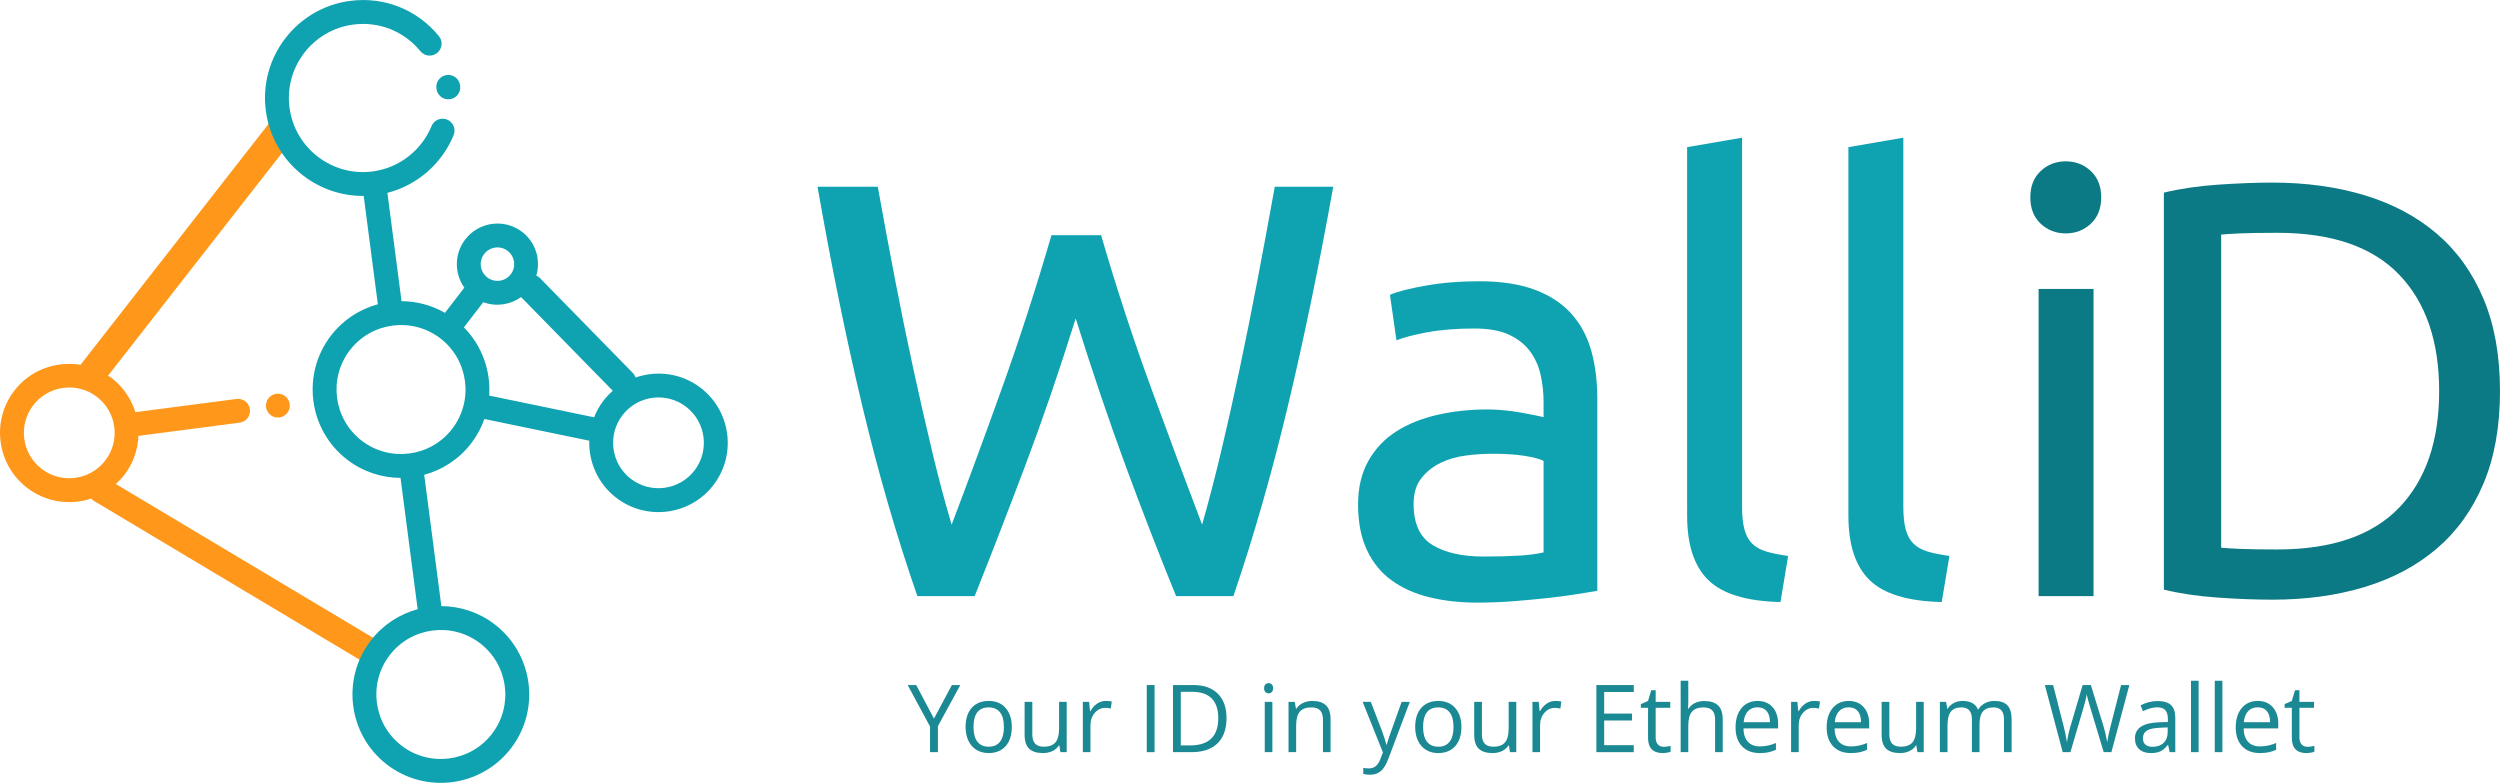 <?xml version="1.0" encoding="iso-8859-1"?>
<!-- Generator: Adobe Illustrator 18.1.1, SVG Export Plug-In . SVG Version: 6.00 Build 0)  -->
<!DOCTYPE svg PUBLIC "-//W3C//DTD SVG 1.1//EN" "http://www.w3.org/Graphics/SVG/1.1/DTD/svg11.dtd">
<svg version="1.1" id="Layer_1" xmlns="http://www.w3.org/2000/svg" xmlns:xlink="http://www.w3.org/1999/xlink" x="0px" y="0px"
	 viewBox="0 0 360.475 112.88" style="enable-background:new 0 0 360.475 112.88;" xml:space="preserve">
<g>
	<g>
		<g>
			<g>
				<path style="fill:#FF971A;" d="M39.017,59.851c0.359,0.276,0.824,0.401,1.273,0.342c0.449-0.059,0.866-0.299,1.143-0.658
					c0.276-0.359,0.401-0.824,0.342-1.273c-0.059-0.449-0.299-0.866-0.658-1.143c-0.359-0.276-0.824-0.401-1.273-0.342
					c-0.449,0.059-0.866,0.299-1.143,0.658c-0.276,0.359-0.401,0.824-0.342,1.273C38.418,59.157,38.658,59.574,39.017,59.851z"/>
				<path style="fill:#FF971A;" d="M54.556,92.42L16.698,69.789c0.43-0.391,0.845-0.807,1.212-1.284
					c1.301-1.692,1.972-3.671,2.056-5.657l14.587-1.905c0.943-0.123,1.608-0.988,1.485-1.932c-0.123-0.943-0.988-1.608-1.931-1.485
					l-14.587,1.905c-0.591-1.897-1.748-3.638-3.439-4.938c-0.161-0.124-0.342-0.202-0.508-0.315l26.385-33.795
					c0.697-0.892,0.538-2.179-0.354-2.875c-0.89-0.694-2.179-0.538-2.875,0.354l-27.123,34.74c-3.513-0.571-7.22,0.707-9.537,3.721
					c-3.359,4.368-2.538,10.653,1.83,14.012c2.73,2.1,6.21,2.566,9.256,1.553c0.107,0.108,0.202,0.226,0.339,0.308l39.161,23.409
					c0.035,0.021,0.071,0.042,0.107,0.06c0.863,0.442,1.932,0.143,2.437-0.701C55.724,94.085,55.436,92.945,54.556,92.42z
					 M5.998,67.603c-2.861-2.2-3.399-6.319-1.199-9.18c2.201-2.862,6.319-3.399,9.18-1.199c2.861,2.201,3.399,6.319,1.199,9.18
					C12.977,69.266,8.859,69.803,5.998,67.603z"/>
			</g>
		</g>
		<g>
			<path style="fill:#0FA3B1;" d="M101.038,55.93c-2.769-2.13-6.306-2.567-9.382-1.497c-0.092-0.243-0.229-0.472-0.422-0.669
				l-13.38-13.67c-0.154-0.156-0.337-0.26-0.522-0.353c0.661-2.253-0.063-4.781-2.033-6.296c-2.56-1.969-6.245-1.488-8.214,1.073
				c-1.604,2.085-1.582,4.916-0.135,6.959l-2.792,3.631c-1.951-1.119-4.11-1.67-6.26-1.68l-2.039-15.617
				c4.275-1.105,7.848-4.176,9.55-8.319c0.362-0.88-0.059-1.887-0.939-2.248c-0.88-0.362-1.887,0.059-2.248,0.939
				c-1.449,3.526-4.687,6.026-8.458,6.535c-0.015,0.002-0.03,0.002-0.046,0.004c-0.013,0.002-0.027,0.005-0.04,0.007
				c-5.824,0.738-11.173-3.386-11.934-9.213c-0.763-5.84,3.368-11.212,9.208-11.974c3.694-0.482,7.307,0.955,9.666,3.845
				c0.601,0.736,1.687,0.847,2.424,0.245c0.737-0.602,0.847-1.687,0.245-2.424c-3.119-3.82-7.897-5.72-12.782-5.082
				C42.782,1.13,37.318,8.235,38.327,15.959c0.504,3.862,2.533,7.159,5.4,9.364c2.438,1.875,5.483,2.956,8.714,2.93l2.04,15.618
				c-2.6,0.704-4.998,2.229-6.763,4.524c-4.285,5.572-3.238,13.592,2.335,17.878c2.295,1.765,5.004,2.623,7.697,2.635l2.472,18.934
				c-2.6,0.703-4.998,2.229-6.763,4.524c-4.285,5.573-3.238,13.592,2.334,17.878c5.573,4.285,13.592,3.238,17.878-2.335
				c4.285-5.573,3.238-13.592-2.335-17.877c-2.295-1.765-5.005-2.623-7.698-2.635l-2.472-18.933c2.6-0.704,4.999-2.229,6.764-4.524
				c0.843-1.096,1.476-2.287,1.912-3.525l15.123,3.13c-0.091,3.099,1.251,6.198,3.89,8.228c4.368,3.359,10.654,2.538,14.012-1.83
				S105.406,59.288,101.038,55.93z M69.236,92.762c4.066,3.127,4.831,8.979,1.704,13.046c-3.127,4.066-8.979,4.831-13.046,1.703
				c-4.066-3.127-4.831-8.979-1.704-13.046C59.318,90.399,65.17,89.635,69.236,92.762z M69.816,36.616
				c0.811-1.054,2.328-1.252,3.382-0.442c1.054,0.811,1.252,2.328,0.442,3.382c-0.811,1.054-2.328,1.252-3.382,0.442
				C69.203,39.187,69.005,37.67,69.816,36.616z M65.199,61.837c-3.127,4.067-8.979,4.831-13.046,1.704s-4.831-8.979-1.704-13.046
				c3.127-4.067,8.979-4.831,13.046-1.704C67.562,51.919,68.326,57.771,65.199,61.837z M85.66,60.169l-15.122-3.13
				c0.239-3.568-1.022-7.179-3.649-9.833l2.792-3.631c1.821,0.678,3.874,0.393,5.454-0.739l13.224,13.511
				c-0.479,0.421-0.929,0.888-1.333,1.412C86.446,58.514,85.994,59.326,85.66,60.169z M100.137,67.841
				c-2.201,2.862-6.319,3.399-9.18,1.199c-2.862-2.201-3.399-6.319-1.199-9.18c2.201-2.862,6.319-3.399,9.18-1.199
				C101.799,60.861,102.337,64.98,100.137,67.841z"/>
			<path style="fill:#0FA3B1;" d="M62.935,12.813c0.06,0.475,0.308,0.88,0.659,1.151c0.347,0.267,0.796,0.403,1.265,0.344
				c0.944-0.119,1.613-0.98,1.494-1.924l-0.011-0.087c-0.126-0.943-0.992-1.606-1.935-1.481c-0.943,0.125-1.606,0.992-1.481,1.935
				L62.935,12.813z"/>
		</g>
	</g>
	<g>
		<path style="fill:#0FA3B1;" d="M155.104,45.92c-2.385,7.611-4.8,14.651-7.24,21.125c-2.442,6.474-4.884,12.777-7.326,18.911
			h-8.263c-3.011-8.689-5.665-17.859-7.965-27.514c-2.3-9.654-4.444-20.159-6.431-31.517h8.689c0.795,4.429,1.618,8.859,2.47,13.288
			c0.852,4.429,1.732,8.731,2.641,12.905c0.908,4.174,1.817,8.165,2.726,11.968c0.907,3.805,1.845,7.326,2.811,10.563
			c2.271-5.963,4.685-12.507,7.24-19.635c2.555-7.126,4.94-14.494,7.155-22.105h7.155c2.215,7.611,4.628,14.979,7.24,22.105
			c2.612,7.127,5.054,13.672,7.326,19.635c0.908-3.18,1.817-6.672,2.726-10.477c0.908-3.804,1.802-7.794,2.683-11.968
			c0.88-4.174,1.747-8.489,2.598-12.948c0.852-4.458,1.675-8.902,2.47-13.331h8.433c-2.044,11.358-4.217,21.864-6.517,31.517
			c-2.3,9.655-4.927,18.825-7.879,27.514h-8.263c-2.5-6.133-4.941-12.437-7.326-18.911C159.874,60.571,157.489,53.531,155.104,45.92
			z"/>
		<path style="fill:#0FA3B1;" d="M213.283,40.553c3.18,0,5.863,0.413,8.05,1.235c2.185,0.824,3.946,1.989,5.281,3.493
			c1.334,1.505,2.285,3.294,2.854,5.367c0.567,2.074,0.851,4.359,0.851,6.857v27.684c-0.681,0.114-1.633,0.27-2.854,0.468
			c-1.222,0.2-2.598,0.384-4.131,0.554c-1.534,0.17-3.194,0.326-4.983,0.468c-1.789,0.141-3.564,0.213-5.324,0.213
			c-2.499,0-4.8-0.255-6.9-0.767c-2.102-0.511-3.919-1.32-5.452-2.428c-1.534-1.107-2.726-2.569-3.577-4.387
			c-0.852-1.817-1.278-4.003-1.278-6.559c0-2.441,0.496-4.542,1.491-6.304c0.993-1.759,2.342-3.18,4.046-4.259
			c1.703-1.078,3.691-1.874,5.963-2.385c2.271-0.511,4.656-0.767,7.155-0.767c0.794,0,1.618,0.043,2.47,0.128
			c0.852,0.085,1.661,0.2,2.428,0.341c0.767,0.142,1.434,0.27,2.002,0.383c0.567,0.114,0.965,0.199,1.193,0.256v-2.215
			c0-1.306-0.143-2.598-0.426-3.876c-0.285-1.278-0.796-2.413-1.534-3.407c-0.738-0.993-1.746-1.789-3.024-2.385
			c-1.277-0.596-2.939-0.894-4.983-0.894c-2.613,0-4.898,0.185-6.857,0.554c-1.959,0.37-3.422,0.753-4.387,1.15l-0.937-6.559
			c1.022-0.454,2.726-0.895,5.111-1.321C207.916,40.766,210.5,40.553,213.283,40.553z M213.964,80.248
			c1.874,0,3.535-0.043,4.983-0.128c1.448-0.085,2.654-0.241,3.62-0.469V66.449c-0.569-0.283-1.491-0.524-2.769-0.724
			c-1.277-0.198-2.826-0.298-4.642-0.298c-1.193,0-2.457,0.085-3.79,0.256c-1.335,0.17-2.555,0.526-3.663,1.065
			c-1.107,0.54-2.031,1.278-2.768,2.215c-0.739,0.937-1.108,2.172-1.108,3.706c0,2.84,0.908,4.813,2.726,5.92
			C208.37,79.695,210.84,80.248,213.964,80.248z"/>
		<path style="fill:#0FA3B1;" d="M256.725,86.808c-4.885-0.114-8.348-1.163-10.392-3.152c-2.044-1.987-3.067-5.081-3.067-9.285
			V21.217l7.922-1.363v53.239c0,1.307,0.113,2.385,0.341,3.237c0.227,0.851,0.596,1.533,1.108,2.044
			c0.511,0.511,1.193,0.895,2.044,1.15c0.852,0.256,1.902,0.468,3.152,0.639L256.725,86.808z"/>
		<path style="fill:#0FA3B1;" d="M279.979,86.808c-4.885-0.114-8.348-1.163-10.392-3.152c-2.044-1.987-3.067-5.081-3.067-9.285
			V21.217l7.922-1.363v53.239c0,1.307,0.113,2.385,0.341,3.237c0.227,0.851,0.596,1.533,1.108,2.044
			c0.511,0.511,1.193,0.895,2.044,1.15c0.852,0.256,1.902,0.468,3.152,0.639L279.979,86.808z"/>
		<path style="fill:#0B7A85;" d="M297.863,33.654c-1.42,0-2.628-0.469-3.62-1.405c-0.995-0.937-1.491-2.2-1.491-3.791
			c0-1.589,0.496-2.854,1.491-3.79c0.993-0.937,2.2-1.405,3.62-1.405c1.419,0,2.626,0.469,3.62,1.405
			c0.993,0.937,1.491,2.202,1.491,3.79c0,1.591-0.498,2.854-1.491,3.791C300.489,33.185,299.282,33.654,297.863,33.654z
			 M301.867,85.956h-7.922V41.661h7.922V85.956z"/>
		<path style="fill:#0B7A85;" d="M360.475,56.398c0,5.111-0.796,9.555-2.385,13.331c-1.59,3.777-3.833,6.9-6.729,9.37
			c-2.896,2.47-6.361,4.316-10.392,5.537c-4.033,1.222-8.462,1.831-13.289,1.831c-2.385,0-5.012-0.099-7.879-0.298
			c-2.868-0.2-5.466-0.582-7.794-1.15V27.777c2.328-0.567,4.926-0.95,7.794-1.15c2.867-0.198,5.494-0.298,7.879-0.298
			c4.826,0,9.256,0.611,13.289,1.831c4.031,1.222,7.496,3.067,10.392,5.537c2.896,2.47,5.139,5.594,6.729,9.37
			C359.679,46.844,360.475,51.286,360.475,56.398z M328.361,79.226c7.837,0,13.685-2.002,17.547-6.005
			c3.861-4.003,5.793-9.611,5.793-16.824c0-7.211-1.931-12.82-5.793-16.824c-3.862-4.003-9.711-6.005-17.547-6.005
			c-2.329,0-4.132,0.029-5.409,0.085c-1.278,0.057-2.173,0.114-2.683,0.17v45.147c0.511,0.057,1.405,0.114,2.683,0.17
			C324.23,79.199,326.032,79.226,328.361,79.226z"/>
	</g>
	<g>
		<path style="fill:#1B8993;" d="M134.669,103.616l2.581-4.837h1.218l-3.229,5.922v3.752h-1.138v-3.699l-3.223-5.975h1.231
			L134.669,103.616z"/>
		<path style="fill:#1B8993;" d="M145.892,104.82c0,1.183-0.298,2.105-0.893,2.77c-0.596,0.664-1.418,0.996-2.468,0.996
			c-0.648,0-1.224-0.152-1.727-0.457s-0.891-0.741-1.165-1.311c-0.274-0.568-0.411-1.234-0.411-1.998
			c0-1.183,0.296-2.104,0.887-2.763c0.591-0.659,1.412-0.989,2.462-0.989c1.015,0,1.821,0.338,2.418,1.013
			S145.892,103.668,145.892,104.82z M140.367,104.82c0,0.927,0.186,1.632,0.556,2.117s0.915,0.729,1.634,0.729
			s1.265-0.242,1.638-0.725c0.373-0.483,0.559-1.19,0.559-2.121c0-0.922-0.186-1.622-0.559-2.101
			c-0.373-0.479-0.923-0.719-1.651-0.719c-0.719,0-1.262,0.236-1.628,0.708C140.55,103.181,140.367,103.884,140.367,104.82z"/>
		<path style="fill:#1B8993;" d="M148.85,101.201v4.704c0,0.592,0.135,1.032,0.404,1.323c0.269,0.292,0.69,0.438,1.264,0.438
			c0.759,0,1.313-0.208,1.665-0.622c0.351-0.415,0.526-1.092,0.526-2.031v-3.812h1.099v7.252H152.9l-0.159-0.973h-0.06
			c-0.225,0.357-0.537,0.631-0.937,0.82s-0.854,0.285-1.366,0.285c-0.882,0-1.543-0.21-1.982-0.629s-0.658-1.09-0.658-2.012v-4.744
			H148.85z"/>
		<path style="fill:#1B8993;" d="M159.444,101.068c0.322,0,0.611,0.026,0.867,0.079l-0.152,1.02c-0.3-0.066-0.565-0.1-0.794-0.1
			c-0.586,0-1.088,0.238-1.505,0.715c-0.417,0.477-0.625,1.069-0.625,1.78v3.891h-1.099v-7.252h0.907l0.125,1.343h0.053
			c0.269-0.472,0.593-0.836,0.973-1.092S158.989,101.068,159.444,101.068z"/>
		<path style="fill:#1B8993;" d="M165.353,108.453v-9.674h1.125v9.674H165.353z"/>
		<path style="fill:#1B8993;" d="M176.854,103.523c0,1.597-0.434,2.817-1.3,3.662c-0.867,0.846-2.114,1.268-3.742,1.268h-2.68
			v-9.674h2.964c1.504,0,2.673,0.416,3.507,1.25C176.437,100.863,176.854,102.028,176.854,103.523z M175.663,103.563
			c0-1.262-0.317-2.213-0.95-2.853c-0.633-0.64-1.574-0.959-2.822-0.959h-1.634v7.729h1.37c1.341,0,2.349-0.33,3.024-0.989
			C175.326,105.831,175.663,104.855,175.663,103.563z"/>
		<path style="fill:#1B8993;" d="M182.273,99.235c0-0.251,0.062-0.436,0.186-0.553c0.123-0.116,0.277-0.175,0.463-0.175
			c0.177,0,0.328,0.06,0.457,0.179c0.128,0.119,0.191,0.302,0.191,0.549s-0.063,0.432-0.191,0.553
			c-0.129,0.121-0.28,0.182-0.457,0.182c-0.186,0-0.34-0.061-0.463-0.182C182.334,99.666,182.273,99.482,182.273,99.235z
			 M183.464,108.453h-1.099v-7.252h1.099V108.453z"/>
		<path style="fill:#1B8993;" d="M190.756,108.453v-4.691c0-0.591-0.135-1.032-0.404-1.323c-0.269-0.291-0.69-0.438-1.264-0.438
			c-0.759,0-1.314,0.206-1.667,0.616c-0.354,0.41-0.529,1.087-0.529,2.031v3.805h-1.099v-7.252h0.894l0.179,0.992h0.053
			c0.225-0.357,0.54-0.634,0.946-0.83c0.405-0.196,0.857-0.295,1.356-0.295c0.873,0,1.53,0.211,1.972,0.632
			c0.441,0.422,0.662,1.096,0.662,2.021v4.731H190.756z"/>
		<path style="fill:#1B8993;" d="M196.48,101.201h1.178l1.588,4.136c0.349,0.943,0.564,1.625,0.648,2.044h0.053
			c0.058-0.225,0.178-0.609,0.361-1.154c0.183-0.545,0.781-2.22,1.796-5.025h1.178l-3.116,8.258
			c-0.309,0.816-0.67,1.396-1.082,1.737s-0.919,0.513-1.519,0.513c-0.335,0-0.666-0.038-0.992-0.112v-0.881
			c0.242,0.054,0.514,0.08,0.813,0.08c0.755,0,1.293-0.424,1.614-1.271l0.404-1.032L196.48,101.201z"/>
		<path style="fill:#1B8993;" d="M210.72,104.82c0,1.183-0.298,2.105-0.894,2.77s-1.418,0.996-2.468,0.996
			c-0.648,0-1.225-0.152-1.728-0.457s-0.891-0.741-1.164-1.311c-0.274-0.568-0.411-1.234-0.411-1.998
			c0-1.183,0.296-2.104,0.887-2.763c0.592-0.659,1.412-0.989,2.462-0.989c1.015,0,1.821,0.338,2.419,1.013
			S210.72,103.668,210.72,104.82z M205.195,104.82c0,0.927,0.186,1.632,0.556,2.117c0.371,0.485,0.915,0.729,1.635,0.729
			c0.719,0,1.265-0.242,1.638-0.725c0.373-0.483,0.559-1.19,0.559-2.121c0-0.922-0.186-1.622-0.559-2.101S208.1,102,207.372,102
			c-0.719,0-1.262,0.236-1.628,0.708C205.377,103.181,205.195,103.884,205.195,104.82z"/>
		<path style="fill:#1B8993;" d="M213.677,101.201v4.704c0,0.592,0.135,1.032,0.404,1.323c0.269,0.292,0.69,0.438,1.264,0.438
			c0.759,0,1.313-0.208,1.664-0.622c0.351-0.415,0.526-1.092,0.526-2.031v-3.812h1.099v7.252h-0.907l-0.158-0.973h-0.06
			c-0.226,0.357-0.537,0.631-0.937,0.82s-0.854,0.285-1.366,0.285c-0.883,0-1.543-0.21-1.982-0.629
			c-0.438-0.419-0.658-1.09-0.658-2.012v-4.744H213.677z"/>
		<path style="fill:#1B8993;" d="M224.272,101.068c0.321,0,0.61,0.026,0.866,0.079l-0.151,1.02c-0.301-0.066-0.565-0.1-0.795-0.1
			c-0.586,0-1.088,0.238-1.505,0.715s-0.625,1.069-0.625,1.78v3.891h-1.099v-7.252h0.906l0.126,1.343h0.053
			c0.27-0.472,0.594-0.836,0.973-1.092C223.401,101.196,223.817,101.068,224.272,101.068z"/>
		<path style="fill:#1B8993;" d="M235.574,108.453h-5.393v-9.674h5.393v0.999h-4.268v3.116h4.01v0.993h-4.01v3.56h4.268V108.453z"/>
		<path style="fill:#1B8993;" d="M239.895,107.678c0.194,0,0.382-0.014,0.562-0.043c0.181-0.028,0.324-0.059,0.43-0.089v0.84
			c-0.119,0.058-0.294,0.104-0.525,0.143c-0.231,0.037-0.44,0.057-0.626,0.057c-1.402,0-2.104-0.739-2.104-2.217v-4.314h-1.039
			v-0.529l1.039-0.457l0.463-1.549h0.635v1.682h2.104v0.854h-2.104v4.268c0,0.437,0.104,0.772,0.312,1.006
			C239.248,107.562,239.534,107.678,239.895,107.678z"/>
		<path style="fill:#1B8993;" d="M247.299,108.453v-4.691c0-0.591-0.135-1.032-0.403-1.323c-0.27-0.291-0.69-0.438-1.264-0.438
			c-0.764,0-1.32,0.208-1.671,0.622c-0.351,0.415-0.526,1.095-0.526,2.038v3.792h-1.099V98.157h1.099v3.116
			c0,0.375-0.018,0.687-0.053,0.934h0.066c0.216-0.349,0.523-0.623,0.923-0.824s0.854-0.301,1.366-0.301
			c0.887,0,1.552,0.21,1.995,0.632c0.443,0.421,0.665,1.091,0.665,2.008v4.731H247.299z"/>
		<path style="fill:#1B8993;" d="M253.718,108.585c-1.072,0-1.918-0.327-2.538-0.979c-0.62-0.653-0.93-1.56-0.93-2.72
			c0-1.169,0.288-2.098,0.863-2.786c0.576-0.688,1.349-1.032,2.319-1.032c0.909,0,1.628,0.299,2.157,0.896s0.794,1.387,0.794,2.366
			v0.694h-4.996c0.022,0.852,0.237,1.498,0.646,1.938c0.408,0.441,0.982,0.662,1.724,0.662c0.781,0,1.553-0.163,2.316-0.489v0.979
			c-0.389,0.168-0.756,0.288-1.102,0.361C254.625,108.548,254.207,108.585,253.718,108.585z M253.42,101.988
			c-0.583,0-1.047,0.189-1.394,0.569c-0.346,0.379-0.55,0.904-0.611,1.574h3.791c0-0.692-0.154-1.223-0.463-1.591
			S253.994,101.988,253.42,101.988z"/>
		<path style="fill:#1B8993;" d="M261.566,101.068c0.322,0,0.611,0.026,0.867,0.079l-0.152,1.02c-0.3-0.066-0.564-0.1-0.794-0.1
			c-0.587,0-1.089,0.238-1.506,0.715c-0.416,0.477-0.625,1.069-0.625,1.78v3.891h-1.099v-7.252h0.907l0.125,1.343h0.054
			c0.269-0.472,0.593-0.836,0.973-1.092C260.695,101.196,261.112,101.068,261.566,101.068z"/>
		<path style="fill:#1B8993;" d="M266.853,108.585c-1.072,0-1.918-0.327-2.537-0.979c-0.62-0.653-0.931-1.56-0.931-2.72
			c0-1.169,0.288-2.098,0.864-2.786c0.575-0.688,1.349-1.032,2.319-1.032c0.908,0,1.628,0.299,2.157,0.896s0.794,1.387,0.794,2.366
			v0.694h-4.996c0.021,0.852,0.237,1.498,0.646,1.938c0.407,0.441,0.982,0.662,1.724,0.662c0.78,0,1.553-0.163,2.315-0.489v0.979
			c-0.388,0.168-0.755,0.288-1.102,0.361C267.76,108.548,267.343,108.585,266.853,108.585z M266.555,101.988
			c-0.582,0-1.047,0.189-1.393,0.569c-0.347,0.379-0.551,0.904-0.612,1.574h3.792c0-0.692-0.155-1.223-0.464-1.591
			S267.128,101.988,266.555,101.988z"/>
		<path style="fill:#1B8993;" d="M272.424,101.201v4.704c0,0.592,0.135,1.032,0.404,1.323c0.269,0.292,0.69,0.438,1.264,0.438
			c0.759,0,1.313-0.208,1.664-0.622c0.351-0.415,0.526-1.092,0.526-2.031v-3.812h1.099v7.252h-0.907l-0.158-0.973h-0.06
			c-0.226,0.357-0.537,0.631-0.937,0.82s-0.854,0.285-1.366,0.285c-0.883,0-1.543-0.21-1.982-0.629
			c-0.438-0.419-0.658-1.09-0.658-2.012v-4.744H272.424z"/>
		<path style="fill:#1B8993;" d="M288.955,108.453v-4.718c0-0.578-0.124-1.012-0.371-1.301S287.953,102,287.432,102
			c-0.684,0-1.188,0.197-1.515,0.59c-0.327,0.393-0.49,0.996-0.49,1.812v4.05h-1.099v-4.718c0-0.578-0.123-1.012-0.37-1.301
			S283.326,102,282.8,102c-0.688,0-1.192,0.207-1.512,0.619c-0.32,0.412-0.479,1.089-0.479,2.028v3.805h-1.099v-7.252h0.894
			l0.179,0.992h0.053c0.207-0.353,0.499-0.629,0.877-0.827c0.377-0.198,0.799-0.298,1.267-0.298c1.134,0,1.875,0.41,2.224,1.23
			h0.053c0.216-0.379,0.529-0.679,0.939-0.899s0.878-0.331,1.403-0.331c0.82,0,1.435,0.211,1.843,0.632
			c0.408,0.422,0.612,1.096,0.612,2.021v4.731H288.955z"/>
		<path style="fill:#1B8993;" d="M304.445,108.453h-1.111l-1.952-6.479c-0.093-0.286-0.196-0.648-0.311-1.085
			c-0.115-0.437-0.175-0.699-0.179-0.787c-0.098,0.582-0.252,1.22-0.464,1.912l-1.893,6.438h-1.111l-2.574-9.674h1.191l1.528,5.975
			c0.212,0.839,0.366,1.598,0.463,2.276c0.119-0.807,0.296-1.597,0.53-2.369l1.733-5.882h1.19l1.82,5.936
			c0.212,0.684,0.391,1.455,0.536,2.315c0.083-0.626,0.242-1.39,0.477-2.289l1.521-5.962h1.191L304.445,108.453z"/>
		<path style="fill:#1B8993;" d="M312.842,108.453l-0.219-1.032h-0.053c-0.361,0.454-0.723,0.762-1.082,0.923
			s-0.809,0.242-1.347,0.242c-0.719,0-1.282-0.186-1.69-0.557c-0.408-0.37-0.612-0.897-0.612-1.581c0-1.465,1.172-2.232,3.514-2.303
			l1.231-0.04v-0.45c0-0.568-0.123-0.989-0.368-1.26c-0.244-0.271-0.636-0.407-1.174-0.407c-0.604,0-1.288,0.186-2.052,0.556
			l-0.337-0.84c0.357-0.194,0.748-0.347,1.174-0.457s0.853-0.165,1.281-0.165c0.864,0,1.505,0.191,1.922,0.575
			s0.625,0.999,0.625,1.847v4.949H312.842z M310.361,107.678c0.684,0,1.221-0.188,1.611-0.562s0.585-0.899,0.585-1.574v-0.655
			l-1.098,0.046c-0.874,0.031-1.504,0.167-1.89,0.407s-0.579,0.614-0.579,1.121c0,0.397,0.12,0.699,0.36,0.907
			C309.592,107.575,309.928,107.678,310.361,107.678z"/>
		<path style="fill:#1B8993;" d="M317.018,108.453h-1.099V98.157h1.099V108.453z"/>
		<path style="fill:#1B8993;" d="M320.446,108.453h-1.099V98.157h1.099V108.453z"/>
		<path style="fill:#1B8993;" d="M325.838,108.585c-1.072,0-1.918-0.327-2.538-0.979c-0.62-0.653-0.93-1.56-0.93-2.72
			c0-1.169,0.288-2.098,0.863-2.786c0.576-0.688,1.349-1.032,2.319-1.032c0.909,0,1.628,0.299,2.157,0.896s0.794,1.387,0.794,2.366
			v0.694h-4.996c0.022,0.852,0.237,1.498,0.646,1.938c0.408,0.441,0.982,0.662,1.724,0.662c0.781,0,1.553-0.163,2.316-0.489v0.979
			c-0.389,0.168-0.756,0.288-1.102,0.361C326.746,108.548,326.328,108.585,325.838,108.585z M325.54,101.988
			c-0.583,0-1.047,0.189-1.394,0.569c-0.346,0.379-0.55,0.904-0.611,1.574h3.791c0-0.692-0.154-1.223-0.463-1.591
			S326.114,101.988,325.54,101.988z"/>
		<path style="fill:#1B8993;" d="M332.72,107.678c0.194,0,0.382-0.014,0.562-0.043c0.181-0.028,0.324-0.059,0.43-0.089v0.84
			c-0.119,0.058-0.294,0.104-0.525,0.143c-0.231,0.037-0.44,0.057-0.626,0.057c-1.402,0-2.104-0.739-2.104-2.217v-4.314h-1.039
			v-0.529l1.039-0.457l0.463-1.549h0.635v1.682h2.104v0.854h-2.104v4.268c0,0.437,0.104,0.772,0.312,1.006
			C332.074,107.562,332.359,107.678,332.72,107.678z"/>
	</g>
</g>
<g>
</g>
<g>
</g>
<g>
</g>
<g>
</g>
<g>
</g>
<g>
</g>
<g>
</g>
<g>
</g>
<g>
</g>
<g>
</g>
<g>
</g>
<g>
</g>
<g>
</g>
<g>
</g>
<g>
</g>
</svg>
